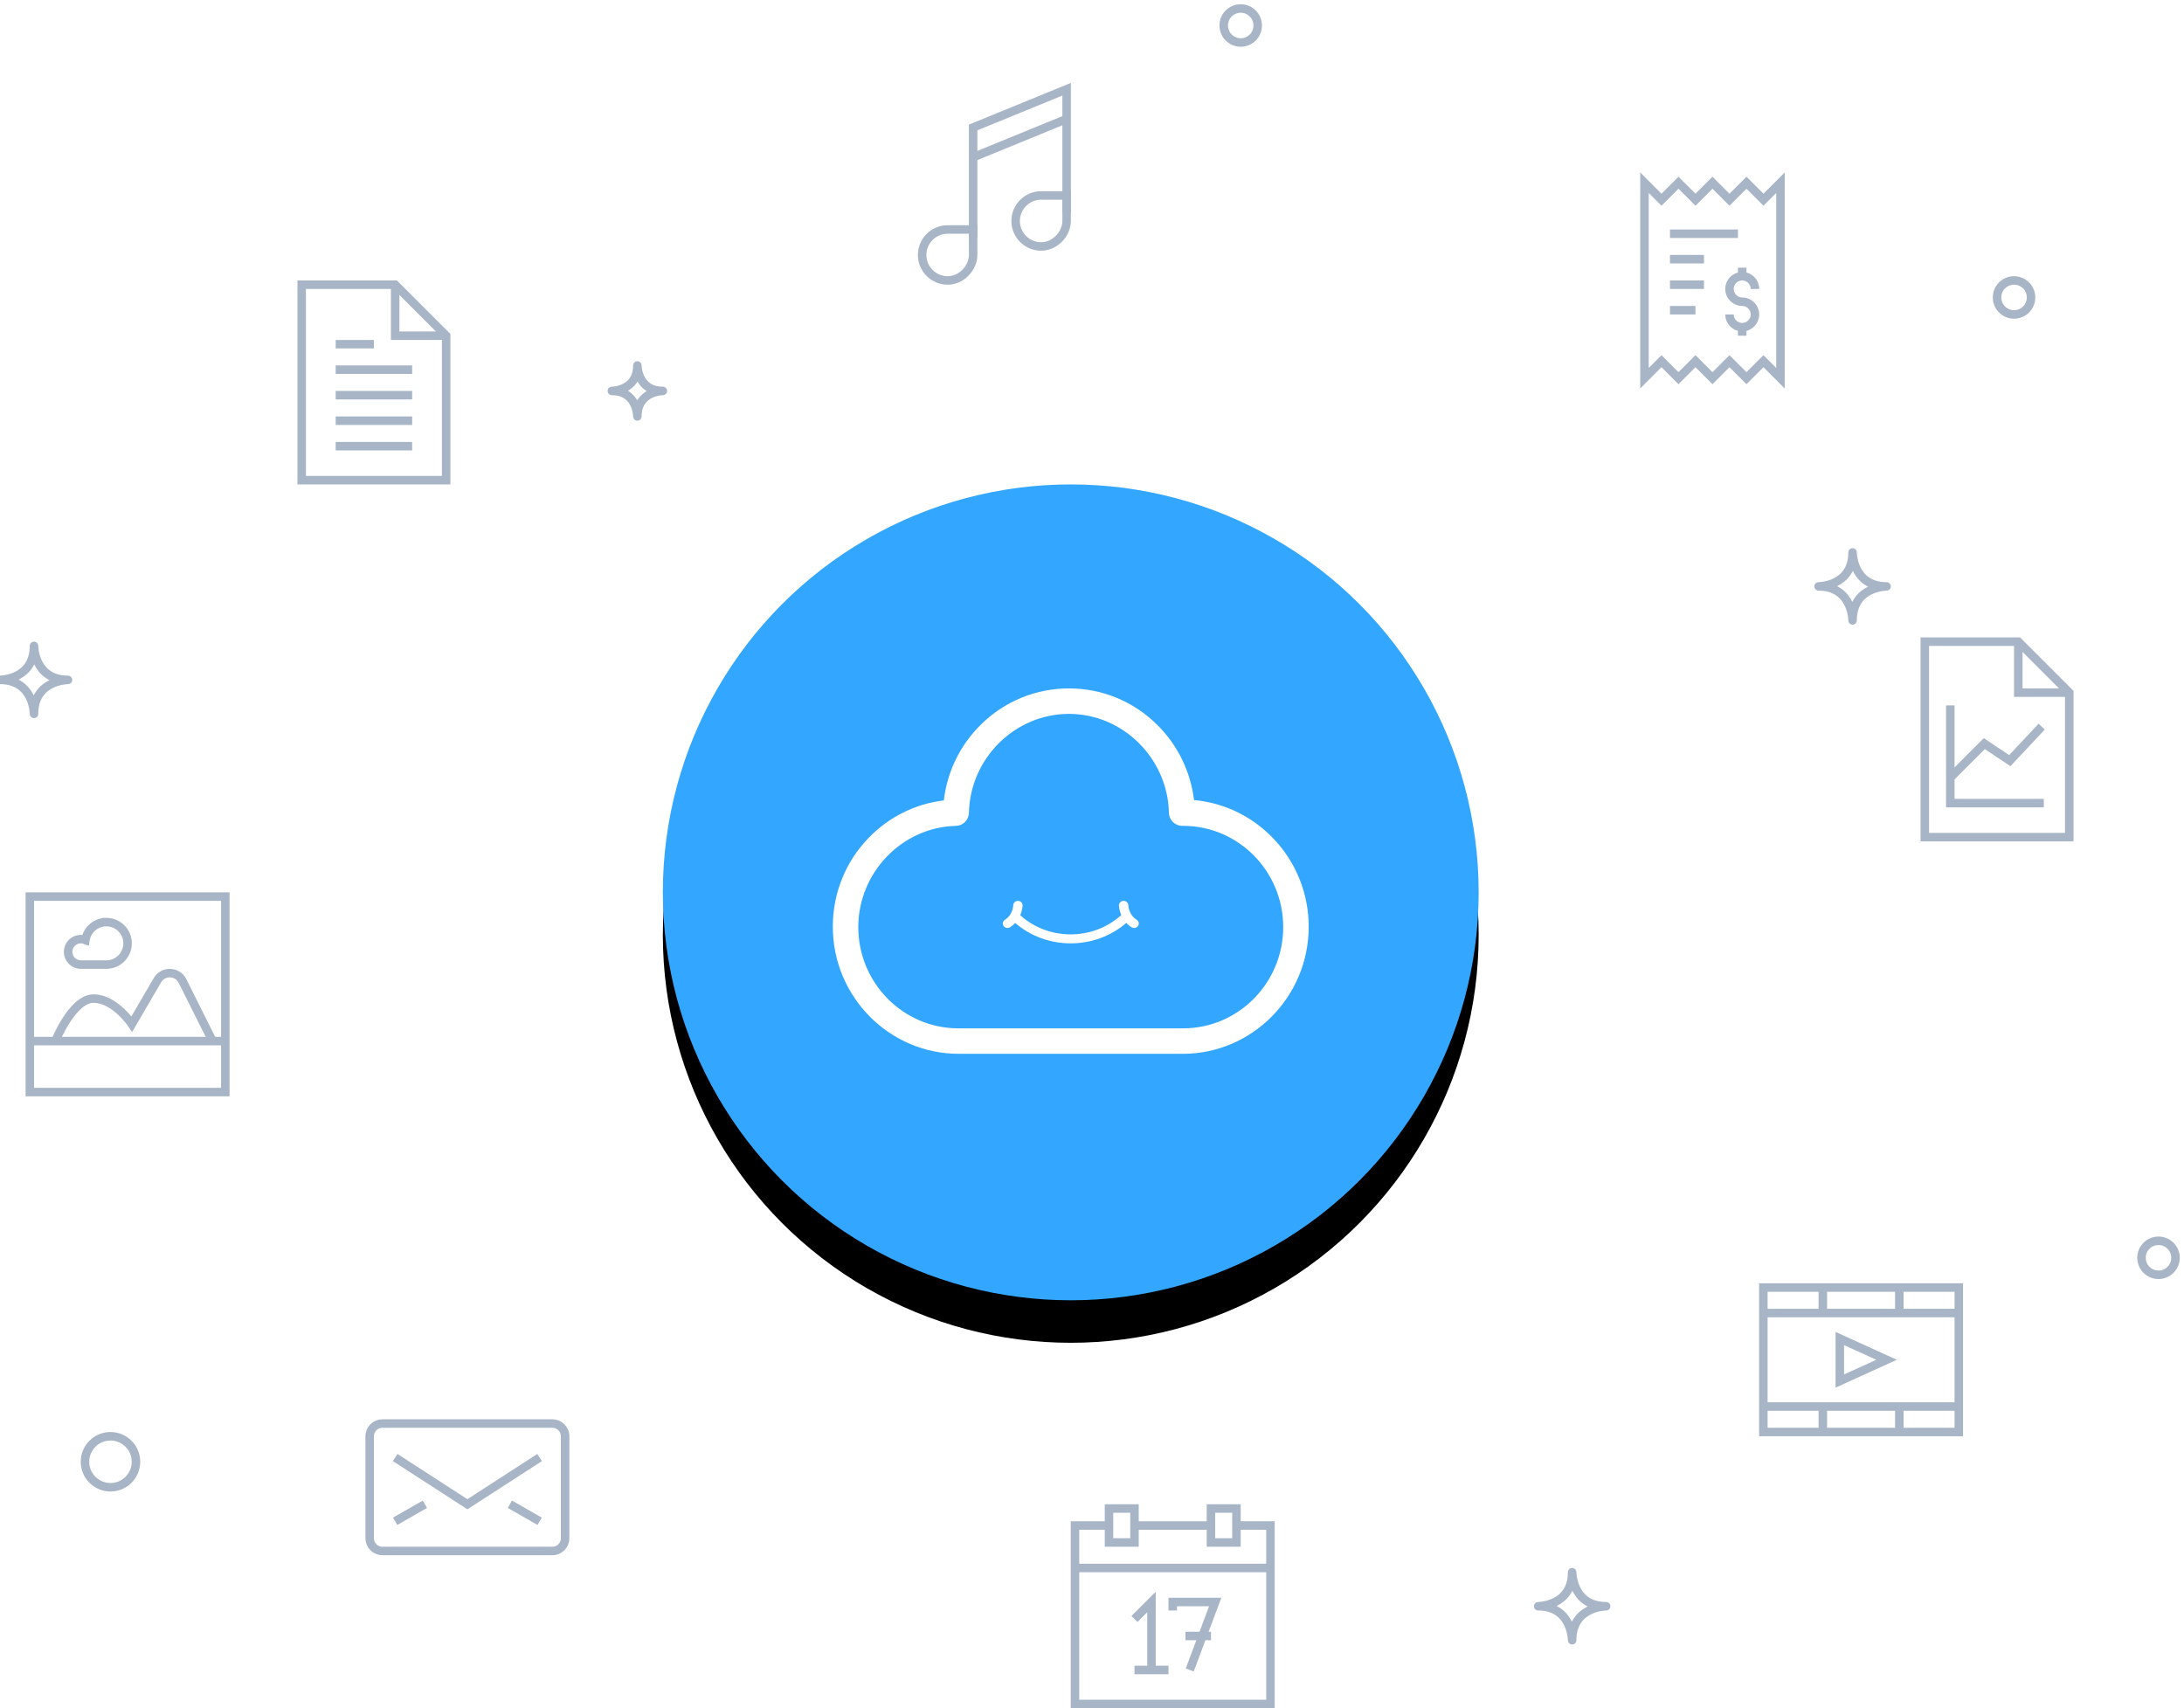 <svg viewBox="0 0 257 201" xmlns="http://www.w3.org/2000/svg" xmlns:xlink="http://www.w3.org/1999/xlink"><defs><circle id="b" cx="48" cy="48" r="48"/><filter x="-50%" y="-50%" width="200%" height="200%" filterUnits="objectBoundingBox" id="a"><feOffset dy="1" in="SourceAlpha" result="shadowOffsetOuter1"/><feGaussianBlur stdDeviation="1.5" in="shadowOffsetOuter1" result="shadowBlurOuter1"/><feColorMatrix values="0 0 0 0 0.196 0 0 0 0 0.212 0 0 0 0 0.247 0 0 0 0.19 0" in="shadowBlurOuter1" result="shadowMatrixOuter1"/><feOffset dy="4" in="SourceAlpha" result="shadowOffsetOuter2"/><feGaussianBlur stdDeviation="6" in="shadowOffsetOuter2" result="shadowBlurOuter2"/><feColorMatrix values="0 0 0 0 0.196 0 0 0 0 0.212 0 0 0 0 0.247 0 0 0 0.117 0" in="shadowBlurOuter2" result="shadowMatrixOuter2"/><feMerge><feMergeNode in="shadowMatrixOuter1"/><feMergeNode in="shadowMatrixOuter2"/></feMerge></filter></defs><g fill="none" fill-rule="evenodd"><g transform="translate(78 57)"><use fill="#000" filter="url(#a)" xlink:href="#b"/><use fill="#33A6FF" xlink:href="#b"/></g><path d="M139.172 124h-26.344C104.65 124 98 117.288 98 109.037c0-3.935 1.5-7.652 4.23-10.464 2.39-2.462 5.484-3.994 8.833-4.392.395-3.38 1.912-6.502 4.353-8.912 2.787-2.754 6.47-4.267 10.37-4.267 3.898 0 7.582 1.514 10.37 4.267 2.43 2.4 3.942 5.507 4.348 8.868 7.554.683 13.496 7.107 13.496 14.904 0 8.25-6.655 14.96-14.83 14.96h.002zm-.055-3h.113c6.49 0 11.77-5.345 11.77-11.914 0-6.568-5.28-11.912-11.77-11.912h-.118c-.847 0-1.542-.682-1.56-1.542C137.404 89.216 132.126 84 125.785 84c-6.342 0-11.622 5.22-11.767 11.634-.02.844-.692 1.524-1.527 1.544-6.336.148-11.492 5.49-11.492 11.91 0 6.568 5.28 11.912 11.77 11.912h.096l.037-.002c.035 0 .068 0 .1.002h26.115zm-5.366-12.777c-.932-.585-.98-1.66-.98-1.706-.007-.292-.255-.52-.56-.517-.304.005-.546.247-.54.536 0 .04.018.543.268 1.137-3.324 3.02-8.55 3.026-11.88.02.257-.604.274-1.117.274-1.156.006-.29-.234-.528-.536-.536-.3-.006-.553.227-.563.517 0 .043-.044 1.12-.98 1.706-.255.16-.327.488-.16.73.105.156.28.24.46.24.104 0 .208-.027.3-.085.24-.15.443-.322.61-.505 1.852 1.6 4.19 2.398 6.528 2.398 2.345 0 4.69-.8 6.54-2.407.17.184.376.36.623.515.092.058.197.085.3.085.18 0 .355-.085.46-.24.166-.244.095-.573-.16-.73z" fill="#FFF"/><g stroke="#A7B5C6"><path d="M130.5 179.5h-4v21h23v-21h-4"/><path d="M133.5 181.5h-3v-4h3zm12 0h-3v-4h3zm-12-2h9m-16 5h23m-14 12v-8l-2 2m0 6h4m2.5 0l3-8h-5v1m1.5 3h3M52.5 56.5h-17v-23h11l6 6z"/><path d="M46.5 33.5v6h6m-13 1H44m-4.5 3h9m-9 3h9m-9 3h9m-9 3h9M243.5 98.5h-17v-23h11l6 6z"/><path d="M237.5 75.5v6h6m-14 10l4-4 3 2 3.75-4"/><path d="M229.5 83v11.5h11M114.513 30c0 1.5-1.343 3-3 3-1.656 0-3-1.343-3-3 0-1.656 1.344-3 3-3h3v3zm11-4c0 1.5-1.343 3-3 3-1.656 0-3-1.343-3-3 0-1.656 1.344-3 3-3h3v3z"/><path d="M114.513 28V15l11-4.5V25m-11-6.5l11-4.5"/><g><path d="M230.5 165.5h-23v-11h23zm0-11h-23v-3h23zm-7-3v3m-9-3v3m16 14h-23v-3h23zm-7-3v3m-9-3v3"/><path d="M216.5 162.5v-5l5.5 2.5z"/></g><g><path d="M26.513 128.5h-23v-23h23zm0-6h-23"/><path d="M12.513 108.5c-1.245 0-2.27.914-2.46 2.104-.17-.065-.35-.104-.54-.104-.828 0-1.5.672-1.5 1.5s.672 1.5 1.5 1.5h3c1.38 0 2.5-1.12 2.5-2.5s-1.12-2.5-2.5-2.5zm-6 14s2-5 4.5-5 4.5 3 4.5 3l3.015-5.168c.3-.516.852-.832 1.448-.832.636 0 1.217.36 1.5.928l3.537 7.072"/></g><g><path d="M193.513 44.5l2-2 2 2 2-2 2 2 2-2 2 2 2-2 2 2v-23l-2 2-2-2-2 2-2-2-2 2-2-2-2 2-2-2zm3-17h8m-8 3h4m-4 3h4m-4 3h3m5.5 2v1m0-8v1"/><path d="M203.513 37c0 .828.672 1.5 1.5 1.5s1.5-.672 1.5-1.5-.672-1.5-1.5-1.5-1.5-.672-1.5-1.5.672-1.5 1.5-1.5 1.5.672 1.5 1.5"/></g><g><path d="M66.5 181c0 .828-.672 1.5-1.5 1.5H45c-.828 0-1.5-.672-1.5-1.5v-12c0-.83.672-1.5 1.5-1.5h20c.828 0 1.5.67 1.5 1.5v12z"/><path d="M63.5 171.5L55 177l-8.5-5.5m0 7.5l3.5-2m13.5 2l-3.5-2"/></g></g><g stroke="#A7B5C6" transform="translate(0 1)"><circle cx="146" cy="2" r="2"/><circle cx="254" cy="147" r="2"/><circle cx="237" cy="34" r="2"/><path d="M72 45s3 0 3-3c0 0 0 3 3 3 0 0-3 0-3 3 0 0 0-3-3-3zM0 79s4 0 4-4c0 0 0 4 4 4 0 0-4 0-4 4 0 0 0-4-4-4zm181 109s4 0 4-4c0 0 0 4 4 4 0 0-4 0-4 4 0 0 0-4-4-4zm33-120s4 0 4-4c0 0 0 4 4 4 0 0-4 0-4 4 0 0 0-4-4-4z" stroke-linecap="round" stroke-linejoin="round"/><circle cx="13" cy="171" r="3"/></g></g></svg>
